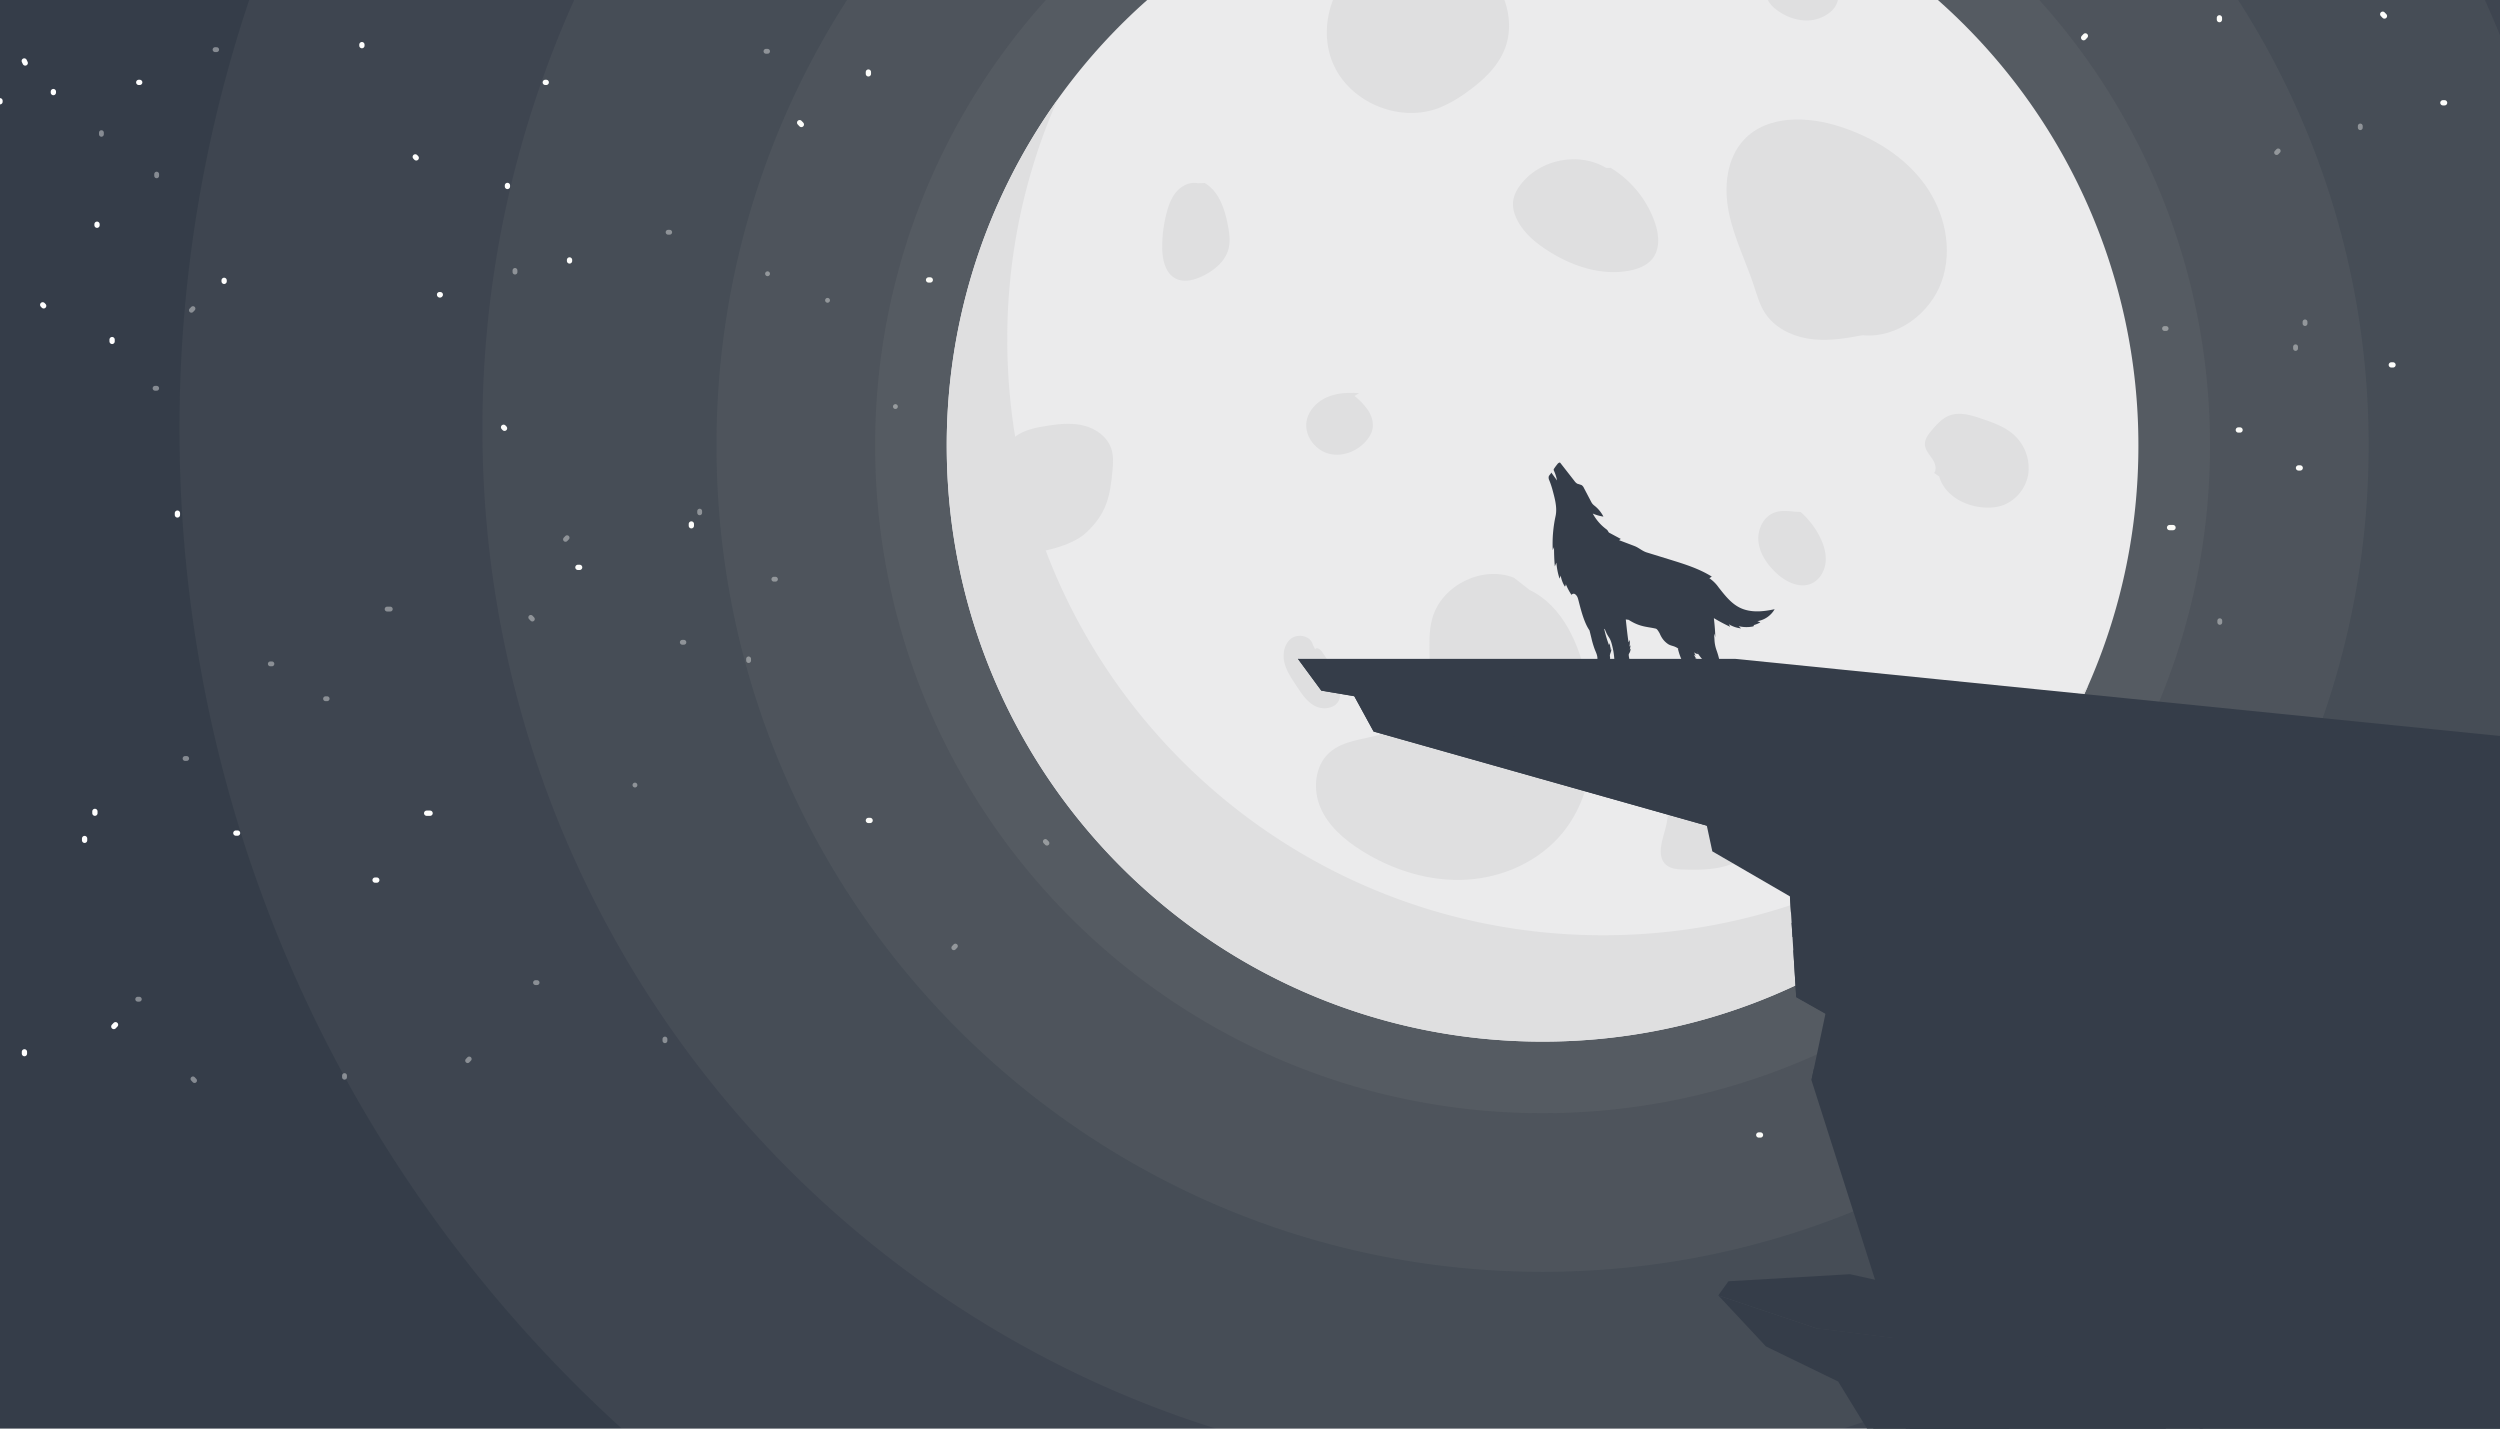 <svg xmlns="http://www.w3.org/2000/svg" width="1400" height="800" viewBox="0 0 1400 800" preserveAspectRatio="xMinYMin meet"><title>Lone Wolf</title><defs><clipPath id="a"><path fill="#353d49" d="M0 0h1400v800H0z"/></clipPath></defs><path fill="#353d49" d="M0 0h1400v800H0z"/><g clip-path="url(#a)"><g fill="none" stroke="#fff" stroke-linecap="round" stroke-linejoin="round"><g stroke-width="2.96"><path d="M202.665 25.565v-.572"/><path d="M232.552 87.849l.543.571"/><path d="M305.356 46.136h.543"/><path d="M284.166 104.42v-.571"/><path d="M246.58 165.008c.046.279-.509.258-.444-.016"/><path d="M318.94 145.563v.571"/><path d="M282.537 239.847l-.544-.572"/><path d="M125.51 157.562v-.571"/><path d="M24.455 171.276l-.543-.571"/><path d="M54.334 125.564v.572"/><path d="M29.884 51.85v-.572"/><path d="M14.126 35.279l-.543-1.143"/><path d="M0 56.988v-.572"/><path d="M77.697 46.136h.544"/><path d="M62.774 191.185v-1.012"/><path d="M99.351 288.367v-1.012"/><path d="M132.079 466.533h.962"/><path d="M211.003 492.854h-.962"/><path d="M240.848 455.398h-1.925"/><path d="M53.148 455.398v-1.012"/><path d="M47.372 469.569v1.012"/><path d="M63.736 574.85l.963-1.012"/><path d="M13.683 589.023v1.012"/><path d="M486.299 459.448h.962"/><path d="M387.158 294.441v-1.016"/><path d="M323.629 317.724h.967"/><path d="M447.8 68.697l.962 1.012"/><path d="M486.302 41.364v-1.012"/><path d="M519.992 156.767h.963"/><path d="M542.131 208.395h-.963"/><path d="M664.377 89.955h-2.888"/><path d="M583.521 83.881h.963"/><path d="M815.499 153.73l-.962-1.012"/><path d="M871.328 88.943l-.962 1.012"/><path d="M996.462 265.084v-1.012"/><path d="M1035.927 275.207h.963"/><path d="M981.061 313.675h-.963"/><path d="M1026.296 355.18v-1.012"/><path d="M984.911 499.94h0"/><path d="M948.333 483.743h0"/><path d="M906.943 418.955h0"/><path d="M985.874 635.589h-.963"/><path d="M1045.552 525.248h-.962"/><path d="M1138.921 501.964v-1.014"/><path d="M1321.813 636.601h-.962"/><path d="M1357.424 560.678v-1.012"/><path d="M1391.113 584.973v1.012"/><path d="M1335.284 478.681l.963-1.012"/><path d="M1357.424 430.09h.962"/><path d="M1216.889 295.453h-1.925"/><path d="M1129.296 290.392l-.963-1.012"/><path d="M1108.12 337.971l-.963 1.012"/><path d="M1288.118 262.043h-.962"/><path d="M1254.429 240.789h-.962"/><path d="M1340.093 204.346h-.963"/><path d="M1065.767 188.149h0"/><path d="M1126.408 67.684h-.962"/><path d="M1047.478 32.254v1.016"/><path d="M1167.798 20.106l-.963 1.012"/><path d="M1242.878 10.995V9.983"/><path d="M1368.011 57.561h.963"/><path d="M1335.285 8.97l-.963-1.012"/></g><g opacity=".4" stroke-width="2.719"><path d="M1148.203 588.942v.525"/><path d="M1120.76 531.743l-.5-.525"/><path d="M1053.897 570.051h-.5"/><path d="M1073.357 516.525v.525"/><path d="M1107.875 460.884c-.043-.256.467-.237.407.015"/><path d="M1041.421 478.742v-.525"/><path d="M1074.854 392.157l.5.525"/><path d="M1219.058 467.722v.525"/><path d="M1311.867 455.128l.5.525"/><path d="M1284.424 497.109v-.525"/><path d="M1306.878 564.805v.525"/><path d="M1321.348 580.021l.5 1.049"/><path d="M1334.321 560.08v.525"/><path d="M1262.968 570.051h-.5"/><path d="M1276.673 436.844v.93"/><path d="M1243.082 347.597v.93"/><path d="M1213.027 183.978h-.884"/><path d="M1140.541 159.807h.884"/><path d="M1113.138 194.204h1.768"/><path d="M1285.513 194.204v.93"/><path d="M1290.817 181.189v-.93"/><path d="M1275.789 84.505l-.884.93"/><path d="M1321.756 71.49v-.93"/><path d="M887.725 190.485h-.884"/><path d="M978.775 342.019v.93"/><path d="M1037.117 320.637h-.884"/><path d="M923.084 549.332l-.884-.93"/><path d="M887.725 574.433v.93"/><path d="M856.786 468.452h-.884"/><path d="M836.455 421.04h.884"/><path d="M724.19 529.809h2.652"/><path d="M798.442 535.387h-.884"/><path d="M585.407 471.241l.884.93"/><path d="M534.136 530.739l.884-.93"/><path d="M419.22 368.981v.93"/><path d="M382.977 359.683h-.884"/><path d="M433.363 324.356h.884"/><path d="M391.816 286.236v.93"/><path d="M429.827 153.299h0"/><path d="M463.418 168.174h0"/><path d="M501.429 227.672h0"/><path d="M428.944 28.726h.884"/><path d="M374.137 130.058h.884"/><path d="M288.392 151.443v.93"/><path d="M120.437 27.796h.884"/><path d="M87.73 97.52v.93"/><path d="M56.791 75.209v-.93"/><path d="M108.062 172.822l-.884.93"/><path d="M87.73 217.445h-.884"/><path d="M216.79 341.09h1.768"/><path d="M297.232 345.738l.884.93"/><path d="M316.679 302.044l.884-.93"/><path d="M151.375 371.768h.885"/><path d="M182.315 391.288h.884"/><path d="M103.641 424.758h.885"/><path d="M355.573 439.633h0"/><path d="M299.884 550.262h.884"/><path d="M372.369 582.8v-.93"/><path d="M261.872 593.955l.884-.929"/><path d="M192.923 602.322v.93"/><path d="M78.006 559.558h-.884"/><path d="M108.061 604.181l.884.93"/></g></g><path d="M1242.533 890.589H470.549c-221.568-131.821-370.034-373.672-370.034-650.2a755.2 755.2 0 0139.093-240.6h1260.794v765.757a759.281 759.281 0 01-157.869 125.043z" fill="#e5edd4" opacity=".05"/><path d="M321.639-.211h1069.8q4.677 10.382 8.959 20.975V460c-86.915 215.043-297.663 366.769-543.857 366.769-323.849 0-586.381-262.532-586.381-586.38a584.283 584.283 0 0151.479-240.6z" fill="#e5edd4" opacity=".05"/><path d="M1253.217-.211a460.423 460.423 0 0173.214 249.85c0 255.482-207.109 462.591-462.592 462.591S401.248 505.121 401.248 249.639A460.419 460.419 0 01474.462-.211z" fill="#e5edd4" opacity=".05"/><path d="M1141.797-.211a372.36 372.36 0 0195.79 249.85c0 206.416-167.333 373.748-373.749 373.748S490.09 456.055 490.09 249.639A372.359 372.359 0 01585.881-.211z" fill="#e5edd4" opacity=".05"/><path d="M642.684-.211h442.31a332.853 332.853 0 01112.511 249.85c0 184.279-149.387 333.666-333.666 333.666S530.173 433.918 530.173 249.639A332.853 332.853 0 01642.684-.211z" fill="#ebebec"/><path d="M847.809 323.525c-17.791-7-40.42 4.184-45.663 22.57-4.108 14.408 1.363 30.6-4.3 44.467-4.146 10.156-13.833 17.321-24.309 20.57-9.9 3.07-21.25 3.383-28.99 10.271-8.317 7.4-9.483 20.613-5.094 30.845s13.249 17.884 22.649 23.852c17.5 11.112 38.213 17.668 58.909 16.536s41.219-10.393 54.254-26.508c18.635-23.039 19.655-55.9 13.46-84.876-4.346-20.33-13.408-41.848-32.137-50.87" fill="#dfdfe0"/><path d="M758.535 221.747a37.7 37.7 0 017.789 8.321c2.017 3.238 3.1 7.24 2.1 10.923a14.811 14.811 0 01-2.822 5.245c-4.973 6.276-13.555 9.834-21.317 7.865s-13.826-9.977-12.65-17.9c.906-6.1 5.682-11.142 11.313-13.658s12.01-2.832 18.159-2.348" fill="#dfdfe0"/><path d="M736.456 363.612c.773-1.381 2.842-.079 3.745 1.222 4.586 6.609 9.314 13.58 10.224 21.573a11.022 11.022 0 01-.559 5.62c-2.061 4.765-8.857 5.731-13.466 3.34s-7.554-7-10.415-11.336c-2.712-4.108-5.59-8.265-6.726-13.054s-.1-10.458 3.836-13.407 10.85-1.441 12.03 3.338" fill="#dfdfe0"/><path d="M986.519 470.543c6.677-8.512 12.69-18 14.411-28.684s-1.723-22.764-10.706-28.79c-4.612-3.093-10.2-4.353-15.694-5.145-7.88-1.136-16.082-1.409-23.642 1.086s-14.413 8.155-16.683 15.784c-1.988 6.677-.328 13.809.127 20.761a59.424 59.424 0 01-2.09 19.924c-1.811 6.433-4.27 14.512.807 18.858 2.384 2.041 5.737 2.427 8.873 2.558 19.333.81 33.313-1.179 44.6-16.352" fill="#dfdfe0"/><path d="M1085.959 266.847c3.094 10.9 15.182 17.21 26.512 17.411a27.523 27.523 0 007.342-.755c8.224-2.114 14.671-9.586 16-17.972a25.124 25.124 0 00-8.81-22.7c-4.893-4.075-11.064-6.223-17.087-8.289-6.006-2.06-12.654-4.114-18.536-1.724-3.787 1.538-6.636 4.7-9.308 7.8-2.118 2.451-4.341 5.286-4.105 8.517.212 2.9 2.343 5.223 3.984 7.622s2.84 5.708 1.186 8.1" fill="#dfdfe0"/><path d="M1008.314 286.678a46.519 46.519 0 0110.627 13.629c2.281 4.438 3.858 9.4 3.412 14.37s-3.213 9.918-7.741 12.014c-6.947 3.216-15.115-1.061-20.575-6.426-4.7-4.617-8.621-10.434-9.307-16.987s2.608-13.795 8.757-16.159c3.6-1.385 7.612-.995 11.45-.583" fill="#dfdfe0"/><path d="M1043.183 187.74c19.152 1.766 37.815-12.122 44.2-30.263s1.6-39.08-9.786-54.577-28.67-25.938-46.949-31.918c-18.24-5.968-40.861-6.769-53.989 7.23-9.871 10.525-11.383 26.627-8.51 40.768s9.462 27.216 13.994 40.914c1.722 5.2 3.185 10.585 6.138 15.2 5.2 8.137 14.568 12.942 24.1 14.516s19.3.275 28.776-1.576" fill="#dfdfe0"/><path d="M902.013 94.007a58.5 58.5 0 0124.515 30c2.422 6.755 3.369 14.891-.965 20.61-3.057 4.033-8.139 6-13.11 6.944-15.919 3.026-32.436-2.611-46.034-11.424-7.4-4.793-14.435-10.876-17.715-19.057a17.393 17.393 0 01-1.386-8.289 18.955 18.955 0 013.781-8.77c10.531-14.689 32.83-19.3 48.324-9.994" fill="#dfdfe0"/><path d="M1029.278-.201a12.376 12.376 0 01-3.65 6.4 20.947 20.947 0 01-15.495 5.225 28.749 28.749 0 01-15.415-6.078 15.526 15.526 0 01-4.847-5.547z" fill="#dfdfe0"/><path d="M842.411-.201c3.117 8.549 3.677 18.046.649 26.582-3.79 10.682-12.584 18.8-21.825 25.363a70.558 70.558 0 01-15.569 8.757c-21.527 8.186-48.451-2.556-58.431-23.313-5.588-11.622-5.4-25.431-.68-37.39z" fill="#dfdfe0"/><path d="M674.59 102.468c8.058 4.669 11.284 14.565 13.029 23.713.836 4.384 1.479 8.955.337 13.27-1.834 6.931-7.948 11.932-14.388 15.082-4.687 2.292-10.341 3.84-15.024 1.539-6-2.95-7.659-10.7-7.7-17.389a75.148 75.148 0 012.517-19.695c1.134-4.268 2.713-8.551 5.654-11.847s7.491-5.441 11.81-4.515" fill="#dfdfe0"/><path d="M568.201 244.708c5.634-4.231 12.334-5.371 19.3-6.442 6.656-1.024 13.556-1.554 20.05.233s12.566 6.261 14.729 12.639c1.312 3.867 1.111 8.069.747 12.137-1.362 15.238-3.558 24.418-14.675 34.929-8.845 8.363-27.422 10.931-27.422 10.931-4.326-12.157-11.278-43.4-12.728-64.426" fill="#dfdfe0"/><path d="M592.16 55.89a332.518 332.518 0 00-28.087 134.194c0 184.279 149.387 333.666 333.666 333.666 112.032 0 211.166-55.217 271.679-139.918-51.654 117.456-169.037 199.472-305.579 199.472-184.279 0-333.666-149.387-333.666-333.666A332.141 332.141 0 01592.16 55.89z" fill="#dfdfe0"/><g fill="#353d49"><path d="M726.843 368.981l13.1 17.78 18.457 3.117 10.808 19.784 231.543 65.426 5.109 83.368 16.391 9.271-7.835 37.169 53.974 169.417-89.347 117.84h421.36V422.871z"/><path d="M733.554 374.905l31.989 5.489-7.3 5.946 2.806 4.73 132.168 32.311 280.542 17.847-65.884 19.653 199 33.994h93.528v68.111l-115.978-8.26-283.671-79.64-231.543-65.426-10.809-19.784-18.459-3.117-13.1-17.778z"/><path d="M955.494 460.872l328.931 93.857 115.978 5.4v332.02H979.048l119.476-121.951 39.129 5.408-36.617-11.043-39.242-27.934-6.891-14.55 72.764 23.2 82.623 7.169-77.073-12.133-76.059-25.932 80.495 9.94 161.918 15.992-160.255-20.955-87.837-20.045-25.229-82.166-11.788-12.583 1.249-5.895 78.744 20.68-72.008-23.066-4.313-9.039 37.883 13.934 161.365 41.386 53.505 4.223-184.3-48.142 244.595 54.9-293.85-76.856 169.008 32.095-184.02-41.292-16.441-9.247-1.646-26.13 83.8 16.5-84.268-23.938-.5-7.892 65.1 12.97-65.471-18.849-.563-8.944-43.447-25.221z"/><path d="M1400.403 412.198l-428.511-43.217H726.843l6.711 5.926 31.989 5.487-7.3 5.946 2.806 4.73 132.168 32.311 286.889 16.511-129.663 10.965-97.183-4.886 1.621 7.265 329.544 101.493 115.978 5.4z"/><path d="M1208.605 751.853l-172.62-38.306-68.075 3.963-5.673 7.925 55.109 18.492 126.426 15.851z"/><path d="M962.237 725.435l26.675 28.556 40.462 19.667 27.322 44.564 33.38 17.8 55.64-57.3-1.944-18.946-126.427-15.851z"/><path d="M1202.367 871.883l-116.946-51.689-68.075-76.267 126.426 15.851z"/><path d="M1208.605 751.386l10.454 120.031h-16.692l-58.6-111.64z"/><path d="M1290.582 687.257l58.026 42.772-26.837 4.729-113-38.228z"/><path d="M1348.609 730.028l24.257 62.657-51.094-57.931z"/><path d="M1321.772 734.756l-32.7 35.7-57.013 30.14-23.289-104.07z"/><path d="M1321.771 734.756l51.094 57.928-83.793-22.226-9.019-49.815z"/></g><g transform="translate(867.21 259.01)" fill="#353d49"><ellipse cx="54.285" cy="6.404" rx="54.285" ry="6.404" transform="translate(1.788 118.647)"/><path d="M2.327 49.061a72.824 72.824 0 011.585-19.062c1.055-4.833-.517-10.177-1.794-14.957a46.641 46.641 0 00-1.7-5.012 3.4 3.4 0 01-.347-2.143c.253-.866 1.167-1.41 1.428-2.274l3.23 4.439a22.979 22.979 0 00-1.7-5.378 1.436 1.436 0 01-.186-.67 1.37 1.37 0 01.278-.641q.844-1.272 1.81-2.458a2.238 2.238 0 01.948-.786c.395-.132.449-.225.7.1l7.91 10.133a4.952 4.952 0 001.638 1.541 23.3 23.3 0 012.407.777 4.1 4.1 0 011.3 1.68l3.874 7.382a7.781 7.781 0 00.928 1.486 9.858 9.858 0 001.307 1.163 18.4 18.4 0 014.765 5.911 24.489 24.489 0 01-5.966-1.714 26.29 26.29 0 007.212 8.5 4.517 4.517 0 011.3 1.273 3.6 3.6 0 00.427.743 1.929 1.929 0 00.517.355l6.225 3.34-.94.705 8.557 3.253c2.523.959 4.365 2.823 6.944 3.619l1.489.46 11.587 3.577c8.047 2.485 16.2 5.017 23.335 9.487l-1.361.912a20.063 20.063 0 015.144 5.081c3.463 4.4 7.008 9.04 12.047 11.478 5.928 2.867 12.932 2.195 19.362.777a13.613 13.613 0 01-9.686 6.706l1.712.653a16.893 16.893 0 01-3.719 1.554c-.171-.107-.427-.1-.406.111.136-.035.271-.073.406-.111a.264.264 0 01.142.272c-.064.325-.45.457-.775.52a18.106 18.106 0 01-7.855-.216l1.375 1.272a16.58 16.58 0 01-6.867-2.35l.783 1.464a100.964 100.964 0 01-9.142-4.867c.456 4.029.766 7.816.791 10.629a12.955 12.955 0 00-.691-2.015c.059 1.453.18 2.207.245 3.588a19.982 19.982 0 001.142 5.773 45.546 45.546 0 011.6 5.5 20.348 20.348 0 01.786 4.46l-.021.373c-.145 2.515-.364 4.265-.4 6.866a7.14 7.14 0 01-.062.8 18.916 18.916 0 01-1.027 3.814s-2.273.307-4.029.444c-.492.038-.988 0-1.481.007a.62.62 0 01-.445-.116 1.227 1.227 0 01-.415-.619c-.126-1.075-.056-2.146-.182-3.221a3.754 3.754 0 01.018-1.447 4.744 4.744 0 011.051-1.616 1.76 1.76 0 00.594-1.26 30.721 30.721 0 00-.34-3.822c-.133-1.7-2.173-3.449-3.216-4.639-.105-.12-.214-.247-.324-.381q.266.274.543.533-.276-.259-.543-.533a28.08 28.08 0 01-3.156-4.345 11.127 11.127 0 00.772 1.378 3.789 3.789 0 01-2.3-1.073l.9 2.093-.995-.765a15.956 15.956 0 001.747 2.86c-.293-.237-.7-.534-.994-.772l.065.785.691 3.429a.646.646 0 01.007.335.522.522 0 01-.159.2c-1.069.99-1.473 2.692-1.748 4.3-.079.461-.156.93-.244 1.393a7.988 7.988 0 01-1.148 3.151 6.235 6.235 0 01-3.115 2.153s-3.921.434-4.926-.025a.952.952 0 01-.49-.417 1.482 1.482 0 01-.108-.6l-.076-1.92a1.654 1.654 0 01.071-.7 1.248 1.248 0 01.78-.588 5.977 5.977 0 002.626-2.214 3.5 3.5 0 00.6-1.421c.07-.473.007-.966.059-1.444a25.818 25.818 0 00.63-2.582v.006a3.707 3.707 0 01-.031-.135 7.658 7.658 0 00-.478-1.565 33.02 33.02 0 01-2.733-7.66l.758.469-.1-.084a10.144 10.144 0 00-2.014-1.217c-1.3-.624-2.689-.736-3.944-1.5a11.79 11.79 0 01-3.755-3.857 17.05 17.05 0 01-1.118-2.217c-.84-1.475-1.514-2.525-2.165-2.681-4.748-1.132-8.84-.814-15.243-4.944l-1.585-.218c.459 4.214 1.1 10.344 1.555 12.773a5.613 5.613 0 00.637-1.368 13.432 13.432 0 01-.134 3.784 1.674 1.674 0 00.624-.888 18.879 18.879 0 01-.475 2.673l.526-.68a5.6 5.6 0 01-.664 2.461 2.811 2.811 0 00-.434.982 9.818 9.818 0 00.274 1.92c.186 1.257-.4 1.471-.718 2.644a19.958 19.958 0 00-.434 4.489c-.019.92-.03 1.821-.086 2.622a12.974 12.974 0 01-1.689 5.8 2.829 2.829 0 01-1.441.961l-5.078.4c-1.206.094-1.882-3.715-.975-5.384a19.408 19.408 0 001.932-3.7 16.731 16.731 0 00.251-6.365q-.061-.666-.127-1.335a41.173 41.173 0 00-1.716-9.1 12.048 12.048 0 00-.762-1.826c-.322-.6-.709-1.128-1.061-1.7a18.9 18.9 0 01-1.772-3.895q-.132.123-.269.24a62.574 62.574 0 002.632 8.86 2.885 2.885 0 00.355-1.142 14.952 14.952 0 01.374 2.645.8.8 0 00.133-.558 14.045 14.045 0 01.076 1.767.779.779 0 00.287-.577c.371 1.374-.837 2.613-.721 4.052a6.542 6.542 0 01.126 1.194 2.485 2.485 0 01-.371.927 13.143 13.143 0 00-1.19 3.87c-.119.646-.224 1.3-.337 1.943-.356 2.025-.33 3.451-1.54 4.678a14.2 14.2 0 01-2.433 1.884.913.913 0 01-.279.067 27.94 27.94 0 01-4.435.073 1.093 1.093 0 01-.838-.456 1.947 1.947 0 01-.2-.58 15.5 15.5 0 01-.351-2.275 2.054 2.054 0 01.03-.7 1.422 1.422 0 01.473-.659c.966-.885 1.828-1.44 2.795-2.326a4.1 4.1 0 00.666-1.024 2.612 2.612 0 00.189-.732 12.385 12.385 0 01.533-3.051 3.047 3.047 0 00.141-.724c.02-.218.028-.44.036-.658.067-1.833-.8-3.509-1.462-5.156a49.11 49.11 0 01-1.937-6.524l-1.038-4.194c-4.016-5.659-6.009-17.245-6.733-18.583a4.065 4.065 0 00-1.393-1.718 1.4 1.4 0 00-1.941.432 30.793 30.793 0 01-3.21-6.1 1.887 1.887 0 01-.513 1.456 16.73 16.73 0 01-2.332-6.174l-.65 1.713a38.326 38.326 0 01-1.766-8.976l-.885 2.106q-.466-5.374-.425-10.775z"/></g></g></svg>